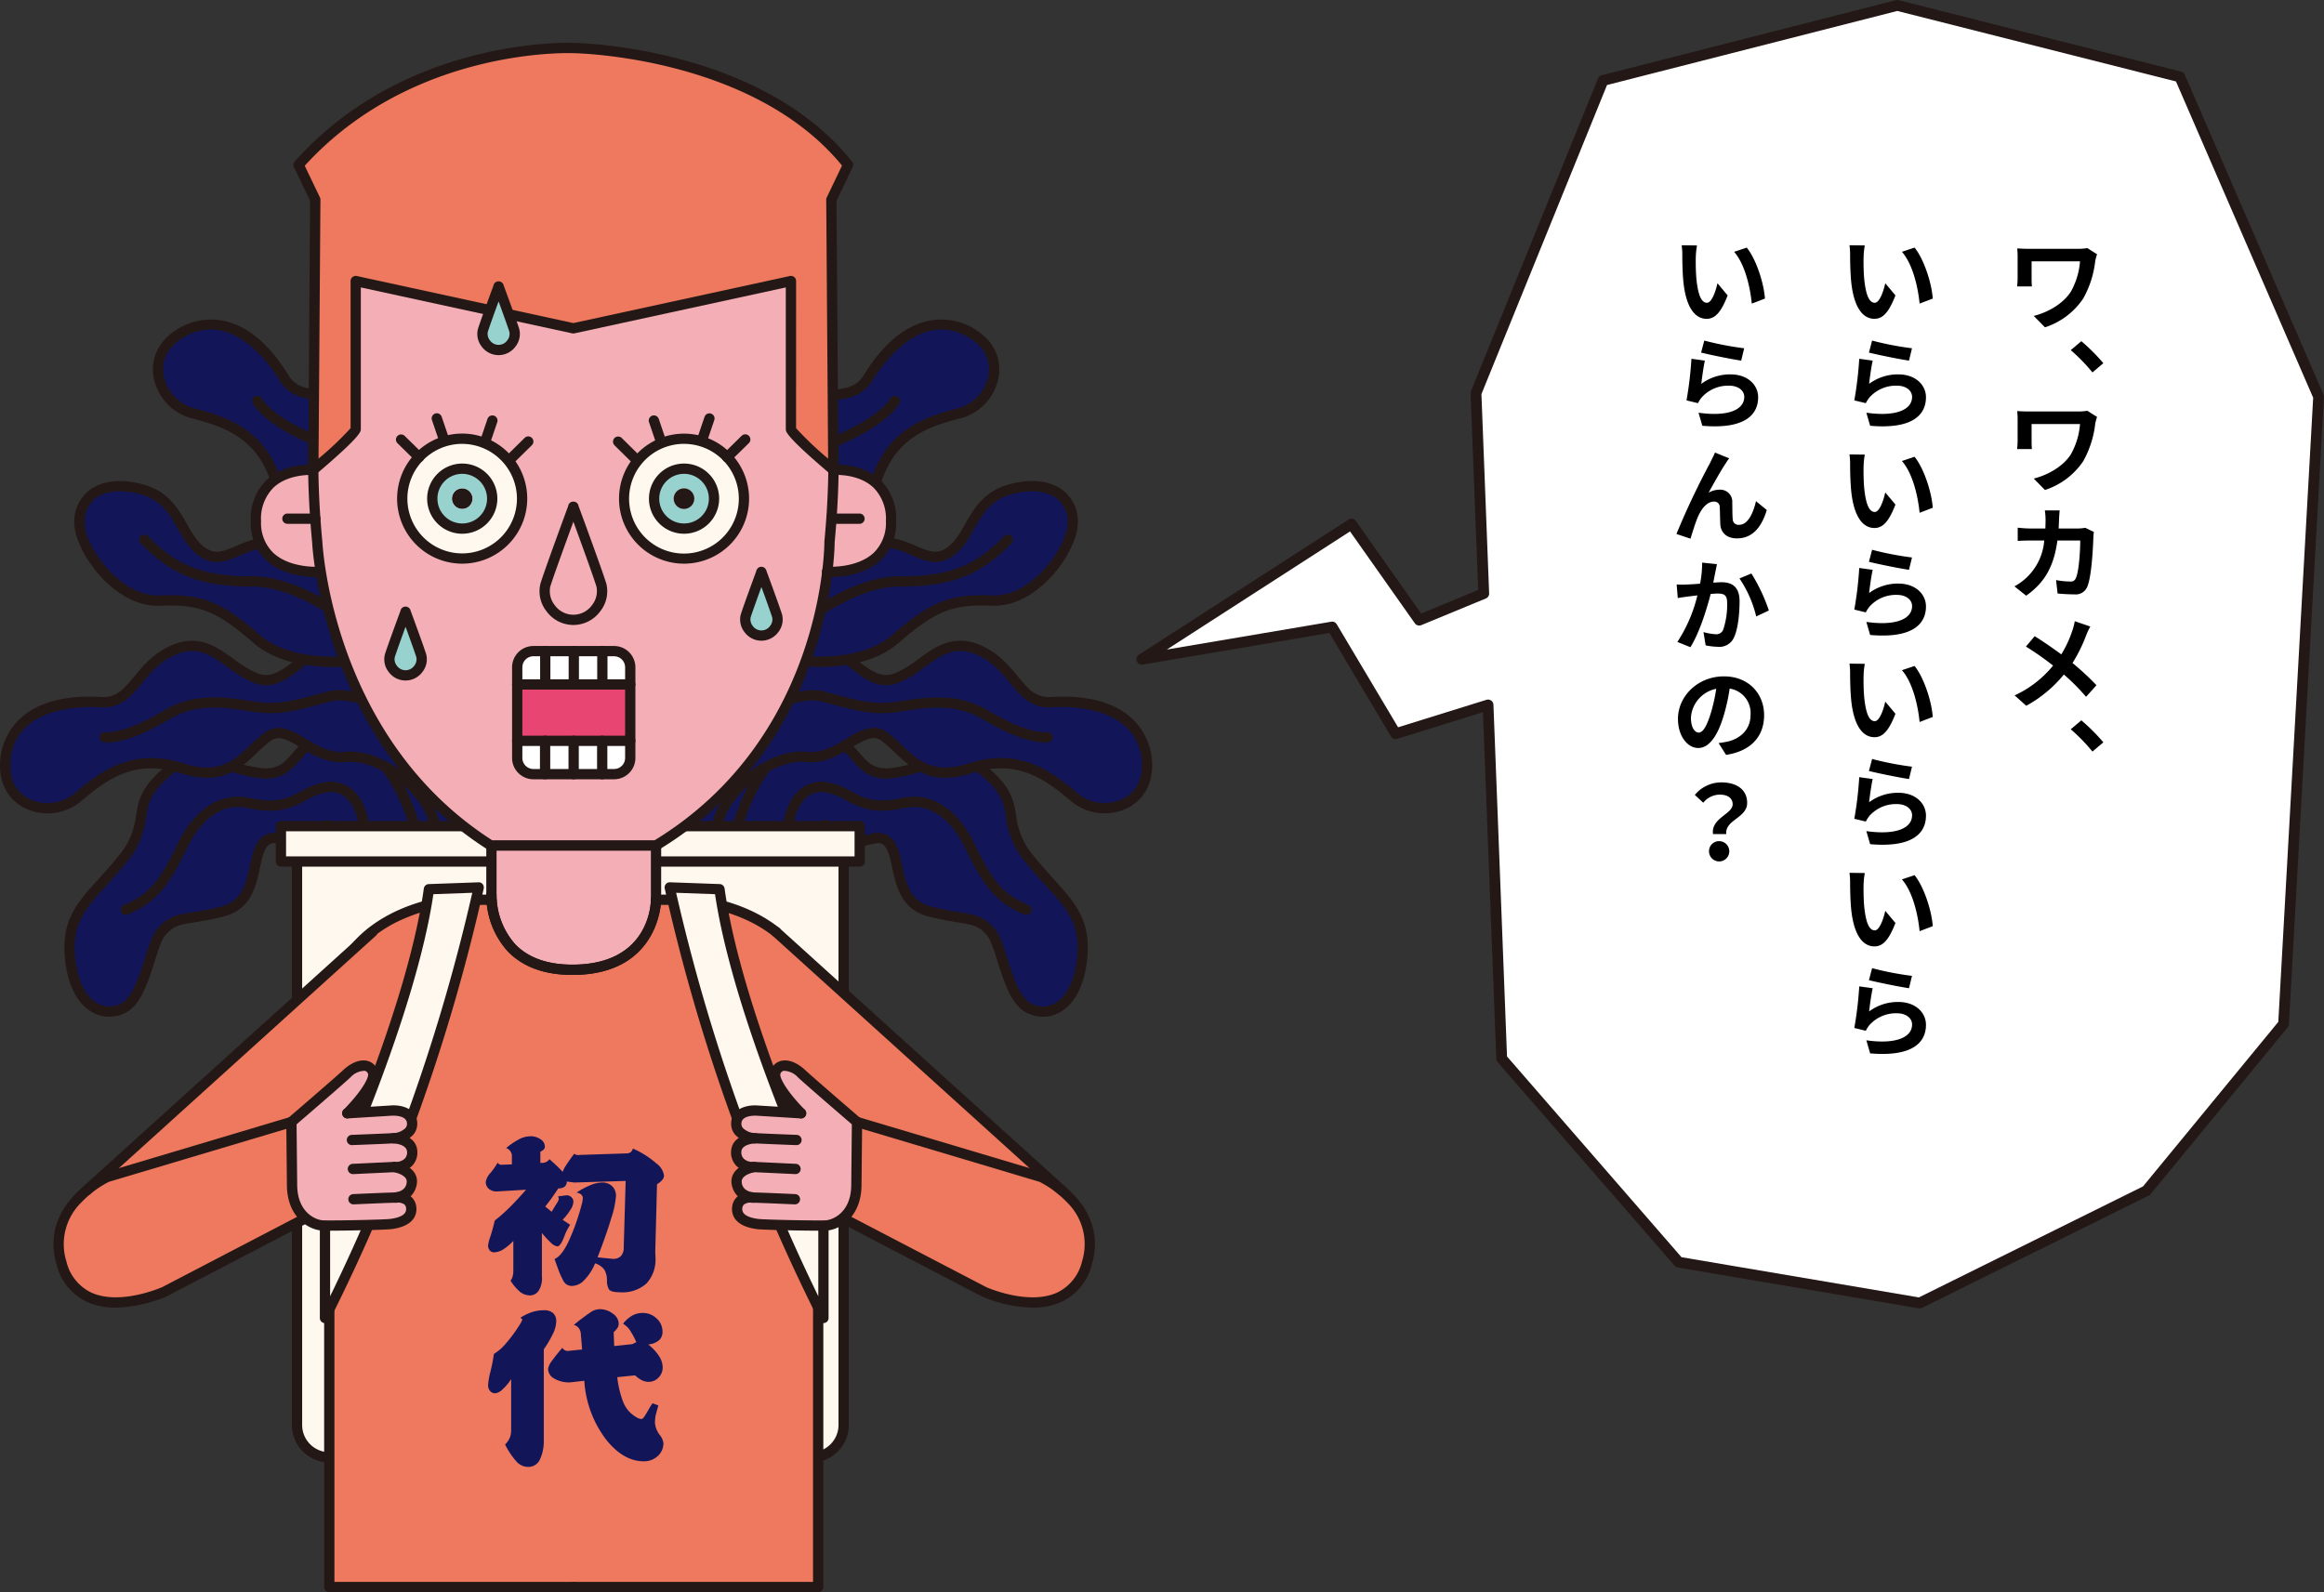<svg xmlns="http://www.w3.org/2000/svg" width="452.253" height="309.923" viewBox="0 0 452.253 309.923">
  <rect x="0" y="0" width="452.253" height="309.923" fill="#333333" stroke="none"/>
  <g id="レイヤー_2" data-name="レイヤー 2">
    <g id="レイヤー_1-2" data-name="レイヤー 1">
      <g>
        <g>
          <rect x="70.509" y="144.393" width="27.157" height="19.51" transform="translate(168.176 308.295) rotate(-180)" fill="#121659"/>
          <g>
            <g>
              <path d="M80.617,160.615S76.347,144.9,66.6,143.592s-7.872,7.67-15.729,6.922-11.785-6.173-18.894.187-2.057,8.979-8.231,16.649-11.036,10.1-10.1,19.267,6.36,11.785,10.476,9.54,5.113-12.346,7.3-14.778c2.849-3.175,4.3-2.057,11.785-3.928s5.425-10.822,8.231-13.548,5.555,3.072,12.289-3.288" fill="#121659"/>
              <path d="M21.251,197.912a6.651,6.651,0,0,1-3.114-.777c-3.012-1.587-4.961-5.286-5.484-10.416-.772-7.557,2.261-10.906,6.457-15.543,1.17-1.293,2.5-2.759,3.86-4.453a14.585,14.585,0,0,0,3.5-7.97c.434-2.681.844-5.216,4.848-8.8,5.281-4.723,9.2-3.4,13.343-1.994a27.016,27.016,0,0,0,6.312,1.558c3.176.295,4.416-1.14,5.989-2.963,1.908-2.213,4.073-4.721,9.779-3.955,10.284,1.382,14.664,17.085,14.846,17.753a1,1,0,0,1-1.93.524c-.041-.15-4.213-15.09-13.182-16.295-4.64-.625-6.193,1.185-8,3.279-1.636,1.9-3.51,4.054-7.692,3.647a29.034,29.034,0,0,1-6.765-1.653c-4.039-1.368-6.958-2.355-11.367,1.59-3.477,3.11-3.8,5.1-4.208,7.627a16.483,16.483,0,0,1-3.91,8.9c-1.4,1.739-2.748,3.228-3.937,4.541-4.134,4.569-6.631,7.326-5.949,14,.446,4.378,2.06,7.6,4.426,8.849a4.7,4.7,0,0,0,4.576-.085c2.149-1.173,3.476-5.372,4.542-8.745.8-2.527,1.488-4.711,2.488-5.824,2.14-2.385,3.739-2.64,6.642-3.106,1.427-.229,3.2-.514,5.644-1.123,4.191-1.048,4.953-4.613,5.688-8.059.444-2.081.864-4.047,2.089-5.237,1.5-1.458,3.076-1.093,4.47-.773,1.94.448,4.144.956,7.83-2.524a1,1,0,0,1,1.373,1.453c-4.462,4.214-7.462,3.523-9.653,3.021-1.355-.313-1.935-.415-2.626.256-.79.768-1.148,2.446-1.527,4.221-.783,3.667-1.758,8.231-7.159,9.581-2.525.632-4.348.924-5.813,1.158-2.844.456-3.8.611-5.469,2.468-.711.792-1.4,2.978-2.07,5.091-1.235,3.909-2.635,8.339-5.492,9.9A6.985,6.985,0,0,1,21.251,197.912Z" fill="#231815"/>
            </g>
            <path d="M24.475,178.077a1,1,0,0,1-.379-1.925c4.642-1.9,6.963-4.516,10.348-11.662,3.341-7.054,8.517-10.388,14.211-9.155,5.349,1.164,7.551-.026,9.879-1.283a14.281,14.281,0,0,1,4.311-1.715,6.588,6.588,0,0,1,5.362,1.074c3.061,2.277,3.577,6.905,3.6,7.1a1,1,0,0,1-1.988.209c0-.04-.452-3.964-2.808-5.709a4.586,4.586,0,0,0-3.787-.71,12.466,12.466,0,0,0-3.736,1.51c-2.428,1.312-5.177,2.8-11.255,1.478-4.774-1.046-9.026,1.824-11.978,8.055-3.6,7.6-6.261,10.556-11.4,12.658A.991.991,0,0,1,24.475,178.077Z" fill="#231815"/>
            <g>
              <path d="M78,134.426s-8.081-10.1-13.86-8.6-8.96,8.231-14.385,6.173-8.979-8.605-16.087-5.425-7.67,10.476-14.03,10.1-17.21.935-18.519,10.663,8.792,12.346,14.029,7.856,11.037-8.6,20.391-5.612S47.694,146.7,52,143.462s8.418,4.62,15.339,3.872,17.016,7.295,17.3,14.029" fill="#121659"/>
              <path d="M84.634,162.364a1,1,0,0,1-1-.958c-.113-2.677-2.073-5.9-5.244-8.63-3.533-3.039-7.829-4.782-10.949-4.449-3.644.4-6.6-1.386-8.969-2.821-2.668-1.613-4.256-2.467-5.876-1.246a28.949,28.949,0,0,0-2.522,2.23c-3.24,3.083-6.912,6.582-14.846,4.041-8.814-2.82-14.225.953-19.436,5.418a10.149,10.149,0,0,1-11.245,1.207C1.135,155.3-.478,151.671.124,147.2c.4-2.95,2.968-12.507,19.569-11.526,2.973.178,4.441-1.581,6.451-4.015,1.733-2.1,3.7-4.473,7.111-6,5.346-2.393,9.01.271,12.244,2.619a20.54,20.54,0,0,0,4.607,2.785c2.561.971,4.449-.332,7.32-2.54a18.428,18.428,0,0,1,6.459-3.666c6.339-1.644,14.545,8.514,14.892,8.947a1,1,0,0,1-1.562,1.25c-2.137-2.668-8.605-9.343-12.828-8.262a16.657,16.657,0,0,0-5.742,3.316c-2.71,2.085-5.513,4.243-9.248,2.824a22.315,22.315,0,0,1-5.074-3.036c-3.2-2.322-5.956-4.332-10.251-2.41-2.988,1.337-4.716,3.427-6.386,5.449-2.114,2.558-4.119,4.974-8.11,4.737-3.76-.213-16.128-.168-17.47,9.8-.664,4.933,1.845,7.087,3.4,7.933a8.223,8.223,0,0,0,8.989-.968c5.43-4.656,11.554-8.94,21.345-5.806,6.807,2.176,9.746-.622,12.858-3.585a31.138,31.138,0,0,1,2.7-2.379c2.783-2.093,5.493-.453,8.114,1.133,2.33,1.408,4.738,2.857,7.719,2.544,3.7-.4,8.476,1.485,12.469,4.921,3.635,3.127,5.8,6.794,5.937,10.062a1,1,0,0,1-.957,1.041Z" fill="#231815"/>
            </g>
            <path d="M20.76,144.526c-.143,0-.284,0-.424-.01a1,1,0,0,1-.953-1.045.99.99,0,0,1,1.045-.953c2.7.122,6.617-1.314,11.6-4.275,5.848-3.474,11.883-2.544,16.73-1.8l1.137.172c4.111.613,7.253-.232,11.606-1.4.77-.206,1.577-.422,2.432-.642,6.168-1.587,17.3,5.252,17.77,5.545a1,1,0,0,1-1.054,1.7c-3.007-1.861-11.788-6.441-16.218-5.306-.849.218-1.649.431-2.413.636-4.586,1.226-7.9,2.112-12.416,1.443l-1.148-.175c-4.769-.734-10.171-1.566-15.4,1.541C27.888,143.029,23.86,144.526,20.76,144.526Z" fill="#231815"/>
            <g>
              <path d="M90.561,120.019s3.64-12.413-.9-16.289-11.882-2.619-13.308-8.243S78.252,83.2,71.57,79.2s-12.98-.275-16.321-5.7S44.612,59.937,35.892,64.444s-5.071,14.283,1.611,16S50.882,84.548,53.8,93.927s9.333,8.308,14.452,9.976,1.044,9.546,5.626,14.787,14.5,15.65,9.146,19.746" fill="#121659"/>
              <path d="M83.019,139.436a1,1,0,0,1-.608-1.794,2.766,2.766,0,0,0,1.134-2.019c.393-4.049-5.7-10.937-9.347-15.054l-1.077-1.221c-2.418-2.765-2.648-6.2-2.833-8.965-.208-3.109-.42-4.9-2.35-5.528a29.075,29.075,0,0,0-3.272-.788c-4.385-.884-9.355-1.886-11.826-9.843C50.094,85.382,43.9,83.118,37.254,81.411a10.154,10.154,0,0,1-7.439-8.52c-.437-3.861,1.61-7.265,5.618-9.336,2.643-1.365,11.951-4.73,20.667,9.419,1.57,2.549,3.843,2.73,6.989,2.982,2.711.216,5.784.462,9,2.383,5.026,3.009,4.947,7.536,4.877,11.531a20.431,20.431,0,0,0,.362,5.371C78,97.9,80.147,98.7,83.6,99.781a18.449,18.449,0,0,1,6.708,3.188c4.977,4.248,1.366,16.8,1.211,17.331a1,1,0,0,1-1.92-.562c.961-3.282,2.727-12.417-.59-15.248A16.644,16.644,0,0,0,83,101.69c-3.263-1.025-6.637-2.084-7.62-5.956a22.35,22.35,0,0,1-.422-5.9c.069-3.952.129-7.366-3.905-9.779-2.808-1.682-5.512-1.9-8.126-2.107-3.307-.263-6.43-.513-8.533-3.926-1.975-3.206-9.113-13.314-18.046-8.691-4.422,2.285-4.748,5.576-4.549,7.334a8.226,8.226,0,0,0,5.951,6.808c6.928,1.779,13.948,4.338,17,14.156,2.119,6.824,6.1,7.627,10.31,8.476a31.361,31.361,0,0,1,3.5.846c3.31,1.079,3.522,4.241,3.727,7.3.181,2.717.37,5.527,2.343,7.782l1.068,1.212c4.109,4.643,10.318,11.659,9.842,16.574a4.729,4.729,0,0,1-1.911,3.413A1,1,0,0,1,83.019,139.436Z" fill="#231815"/>
            </g>
            <path d="M87.022,127.381a1,1,0,0,1-1-.944c-.2-3.531-1.477-13.346-4.955-16.328-.667-.572-1.3-1.106-1.909-1.616-3.632-3.051-6.257-5.257-8.3-9.339l-.518-1.045c-2.133-4.326-4.55-9.227-10.095-11.731-5.728-2.586-9.333-5.139-11.024-7.805a1,1,0,0,1,1.69-1.071c1.454,2.293,4.871,4.666,10.156,7.054,6.2,2.8,8.9,8.27,11.067,12.668l.513,1.035c1.856,3.712,4.349,5.806,7.8,8.7.61.514,1.251,1.053,1.924,1.629,4.837,4.147,5.619,17.182,5.649,17.734a1,1,0,0,1-.942,1.054Z" fill="#231815"/>
            <g>
              <path d="M71.673,116.471s-5.1-10.926-16.9-11.19c-7.337-.164-10.671,4.531-14.482,2.679-5.371-2.609-4.755-10.6-12.822-12.744s-12.277,1.844-12,6.886,7.429,15.169,15.653,14.8,11.636,1.267,18.908,7.524,20.28,3.983,20.28,3.983" fill="#121659"/>
              <path d="M64.766,129.826c-4.575,0-10.931-.808-15.385-4.639-6.928-5.961-10.166-7.643-18.21-7.282-5.365.233-9.55-3.468-11.589-5.7-2.9-3.169-4.952-7.207-5.107-10.05a7.709,7.709,0,0,1,2.748-6.6c2.445-1.989,6.176-2.449,10.506-1.3,5.006,1.329,6.949,4.747,8.663,7.763,1.24,2.181,2.311,4.063,4.339,5.049,1.462.709,2.864.194,5.214-.78a20.51,20.51,0,0,1,8.853-2c12.276.274,17.563,11.3,17.782,11.767a1,1,0,0,1-1.812.847c-.049-.1-5-10.368-16.015-10.614a18.777,18.777,0,0,0-8.042,1.848c-2.422,1-4.513,1.868-6.854.731-2.587-1.257-3.917-3.6-5.2-5.86-1.668-2.933-3.243-5.7-7.439-6.817-3.695-.981-6.8-.653-8.729.921a5.763,5.763,0,0,0-2.015,4.944c.257,4.684,6.954,13.867,14.23,13.867q.191,0,.381-.009c8.677-.381,12.326,1.5,19.6,7.765,6.82,5.867,19.329,3.778,19.456,3.756a1,1,0,0,1,.344,1.971A36.141,36.141,0,0,1,64.766,129.826Z" fill="#231815"/>
            </g>
            <path d="M69.584,123.382a1,1,0,0,1-.653-.243c-.1-.09-10.508-8.965-19.776-8.965-.12,0-.237,0-.356,0-9.73,0-15.556-2.3-21.421-8.43a1,1,0,0,1,1.446-1.382c5.5,5.751,10.75,7.812,19.966,7.812h.366c10.016,0,20.634,9.065,21.082,9.451a1,1,0,0,1-.654,1.757Z" fill="#231815"/>
          </g>
        </g>
        <g>
          <rect x="126.545" y="144.393" width="27.157" height="19.51" fill="#121659"/>
          <g>
            <g>
              <path d="M143.594,160.615s4.27-15.713,14.013-17.023,7.873,7.67,15.73,6.922,11.785-6.173,18.894.187,2.057,8.979,8.23,16.649,11.037,10.1,10.1,19.267-6.36,11.785-10.476,9.54-5.113-12.346-7.295-14.778c-2.849-3.175-4.3-2.057-11.785-3.928s-5.425-10.822-8.231-13.548-5.555,3.072-12.289-3.288" fill="#121659"/>
              <path d="M202.961,197.912a6.983,6.983,0,0,1-3.352-.877c-2.856-1.558-4.257-5.988-5.492-9.9-.668-2.113-1.359-4.3-2.07-5.091-1.667-1.857-2.625-2.012-5.469-2.468-1.465-.234-3.288-.526-5.814-1.158-5.4-1.35-6.375-5.914-7.158-9.58-.379-1.776-.737-3.454-1.527-4.222-.691-.671-1.27-.568-2.626-.256-2.19.5-5.191,1.193-9.653-3.021a1,1,0,1,1,1.373-1.453c3.685,3.479,5.887,2.971,7.83,2.524,1.4-.321,2.971-.684,4.47.773,1.225,1.19,1.645,3.156,2.089,5.237.735,3.446,1.5,7.011,5.687,8.059,2.442.609,4.217.894,5.645,1.123,2.9.466,4.5.721,6.642,3.106,1,1.113,1.689,3.3,2.488,5.824,1.066,3.373,2.394,7.572,4.542,8.745a4.708,4.708,0,0,0,4.576.085c2.366-1.246,3.98-4.471,4.426-8.849.682-6.672-1.815-9.429-5.949-14-1.189-1.313-2.536-2.8-3.937-4.541a16.483,16.483,0,0,1-3.91-8.9c-.409-2.524-.731-4.517-4.208-7.627-4.41-3.945-7.328-2.958-11.367-1.59a29.021,29.021,0,0,1-6.765,1.653c-4.2.41-6.056-1.749-7.692-3.647-1.806-2.094-3.363-3.9-8-3.279-8.968,1.205-13.14,16.145-13.181,16.295a1,1,0,0,1-1.93-.524c.182-.668,4.562-16.371,14.845-17.753,5.7-.772,7.871,1.741,9.78,3.955,1.574,1.823,2.807,3.256,5.989,2.963a27.016,27.016,0,0,0,6.312-1.558c4.147-1.4,8.064-2.728,13.343,1.994,4,3.582,4.414,6.117,4.848,8.8a14.585,14.585,0,0,0,3.5,7.97c1.363,1.694,2.69,3.16,3.86,4.453,4.2,4.637,7.229,7.986,6.457,15.543-.523,5.13-2.472,8.829-5.484,10.416A6.65,6.65,0,0,1,202.961,197.912Z" fill="#231815"/>
            </g>
            <path d="M199.736,178.077a.991.991,0,0,1-.379-.074c-5.136-2.1-7.8-5.059-11.4-12.658-2.954-6.233-7.214-9.1-11.979-8.055-6.073,1.318-8.827-.167-11.255-1.478a12.466,12.466,0,0,0-3.736-1.51,4.591,4.591,0,0,0-3.787.71c-2.356,1.745-2.8,5.669-2.808,5.709a1,1,0,0,1-1.988-.209c.019-.2.535-4.824,3.6-7.1a6.581,6.581,0,0,1,5.362-1.074,14.281,14.281,0,0,1,4.311,1.715c2.328,1.258,4.528,2.449,9.879,1.283,5.692-1.231,10.869,2.1,14.211,9.155,3.386,7.146,5.706,9.762,10.348,11.662a1,1,0,0,1-.379,1.925Z" fill="#231815"/>
            <g>
              <path d="M146.215,134.426s8.081-10.1,13.86-8.6,8.96,8.231,14.384,6.173,8.98-8.605,16.088-5.425,7.67,10.476,14.03,10.1,17.21.935,18.519,10.663-8.792,12.346-14.03,7.856-11.036-8.6-20.39-5.612-12.159-2.88-16.461-6.116-8.418,4.62-15.34,3.872-17.015,7.295-17.3,14.029" fill="#121659"/>
              <path d="M139.577,162.364h-.043a1,1,0,0,1-.957-1.041c.137-3.267,2.3-6.934,5.935-10.061,3.992-3.436,8.771-5.315,12.471-4.922,2.985.315,5.389-1.136,7.719-2.544,2.622-1.586,5.334-3.223,8.114-1.133a31.138,31.138,0,0,1,2.7,2.379c3.113,2.964,6.051,5.761,12.858,3.585,9.792-3.138,15.914,1.149,21.345,5.806a8.227,8.227,0,0,0,8.99.968c1.553-.846,4.062-3,3.4-7.933-1.341-9.966-13.714-10.018-17.47-9.8-3.992.239-6-2.179-8.11-4.737-1.67-2.022-3.4-4.112-6.386-5.449-4.3-1.923-7.053.086-10.251,2.41a22.315,22.315,0,0,1-5.074,3.036c-3.735,1.42-6.538-.739-9.249-2.824a16.662,16.662,0,0,0-5.741-3.316c-4.214-1.091-10.691,5.593-12.828,8.262a1,1,0,0,1-1.562-1.25c.348-.433,8.559-10.591,14.892-8.947a18.444,18.444,0,0,1,6.459,3.665c2.869,2.209,4.759,3.512,7.32,2.541a20.54,20.54,0,0,0,4.607-2.785c3.233-2.348,6.894-5.011,12.244-2.619,3.416,1.529,5.379,3.905,7.111,6,2.01,2.433,3.443,4.193,6.451,4.015,16.608-.978,19.173,8.576,19.569,11.526.6,4.471-1.011,8.1-4.425,9.957a10.151,10.151,0,0,1-11.246-1.206c-5.209-4.466-10.616-8.239-19.435-5.419-7.939,2.54-11.606-.958-14.846-4.041a28.949,28.949,0,0,0-2.522-2.23c-1.623-1.221-3.21-.367-5.876,1.246-2.369,1.434-5.325,3.22-8.969,2.821-3.121-.334-7.417,1.41-10.951,4.45-3.17,2.727-5.129,5.953-5.242,8.629A1,1,0,0,1,139.577,162.364Z" fill="#231815"/>
            </g>
            <path d="M203.451,144.526c-3.1,0-7.127-1.5-12.292-4.564-5.236-3.106-10.638-2.274-15.4-1.541l-1.148.175c-4.514.667-7.832-.218-12.418-1.443-.764-.2-1.563-.418-2.412-.636-4.437-1.132-13.21,3.444-16.217,5.306a1,1,0,0,1-1.054-1.7c.47-.293,11.6-7.131,17.769-5.545.854.22,1.661.436,2.431.642,4.353,1.163,7.5,2,11.608,1.4l1.137-.172c4.848-.747,10.881-1.676,16.73,1.8,4.987,2.961,8.9,4.4,11.6,4.275a1,1,0,1,1,.092,2C203.735,144.522,203.594,144.526,203.451,144.526Z" fill="#231815"/>
            <g>
              <path d="M133.65,120.019s-3.64-12.413.9-16.289,11.882-2.619,13.307-8.243-1.9-12.29,4.784-16.289,12.98-.275,16.321-5.7,10.637-13.561,19.357-9.054,5.071,14.283-1.611,16-13.379,4.105-16.292,13.484-9.334,8.308-14.452,9.976-1.044,9.546-5.626,14.787-14.5,15.65-9.146,19.746" fill="#121659"/>
              <path d="M141.191,139.436a1,1,0,0,1-.606-.206,4.726,4.726,0,0,1-1.911-3.413c-.476-4.915,5.733-11.931,9.842-16.574l1.069-1.212c1.972-2.255,2.161-5.065,2.342-7.782.205-3.056.416-6.218,3.727-7.3a31.415,31.415,0,0,1,3.5-.846c4.213-.849,8.191-1.652,10.311-8.476,3.049-9.818,10.069-12.377,17-14.156a8.227,8.227,0,0,0,5.949-6.808c.2-1.759-.127-5.049-4.548-7.334-8.936-4.622-16.071,5.485-18.046,8.691-2.1,3.413-5.227,3.663-8.533,3.926-2.614.209-5.318.425-8.127,2.107-4.033,2.413-3.974,5.827-3.9,9.779a22.393,22.393,0,0,1-.423,5.9c-.983,3.872-4.357,4.931-7.619,5.956a16.644,16.644,0,0,0-6.008,2.8c-3.317,2.831-1.551,11.966-.59,15.248a1,1,0,1,1-1.92.562c-.155-.532-3.766-13.083,1.211-17.331a18.449,18.449,0,0,1,6.708-3.188c3.454-1.084,5.6-1.883,6.278-4.54a20.472,20.472,0,0,0,.363-5.371c-.07-4-.149-8.522,4.877-11.531,3.21-1.921,6.284-2.167,9-2.383,3.146-.252,5.419-.433,6.989-2.982,8.713-14.149,18.021-10.784,20.667-9.419,4.008,2.071,6.055,5.475,5.617,9.336a10.153,10.153,0,0,1-7.438,8.52c-6.647,1.707-12.84,3.971-15.586,12.813-2.471,7.957-7.441,8.959-11.826,9.843a29.075,29.075,0,0,0-3.272.788c-1.93.629-2.142,2.419-2.35,5.528-.185,2.763-.416,6.2-2.833,8.965l-1.077,1.222c-3.642,4.116-9.74,11-9.348,15.054a2.766,2.766,0,0,0,1.134,2.018,1,1,0,0,1-.608,1.794Z" fill="#231815"/>
            </g>
            <path d="M137.189,127.381l-.057,0a1,1,0,0,1-.942-1.054c.03-.552.813-13.587,5.648-17.734.672-.576,1.313-1.114,1.923-1.627,3.45-2.9,5.942-4.992,7.8-8.7l.513-1.035c2.169-4.4,4.868-9.87,11.067-12.668,5.285-2.388,8.7-4.761,10.156-7.054a1,1,0,0,1,1.69,1.071c-1.691,2.666-5.3,5.219-11.024,7.805-5.544,2.5-7.962,7.405-10.095,11.731l-.518,1.045c-2.043,4.083-4.668,6.289-8.3,9.341-.606.509-1.241,1.043-1.908,1.614-3.477,2.982-4.755,12.8-4.954,16.328A1,1,0,0,1,137.189,127.381Z" fill="#231815"/>
            <g>
              <path d="M152.537,116.471s5.1-10.926,16.9-11.19c7.338-.164,10.672,4.531,14.483,2.679,5.371-2.609,4.755-10.6,12.821-12.744s12.277,1.844,12,6.886-7.429,15.169-15.653,14.8-11.637,1.267-18.908,7.524-20.28,3.983-20.28,3.983" fill="#121659"/>
              <path d="M159.445,129.826a35.989,35.989,0,0,1-5.72-.428,1,1,0,0,1,.344-1.971c.126.023,12.635,2.113,19.455-3.756,7.279-6.262,10.939-8.141,19.6-7.765,7.429.363,14.349-9.092,14.611-13.858a5.763,5.763,0,0,0-2.015-4.944c-1.933-1.575-5.034-1.9-8.729-.921-4.2,1.113-5.772,3.884-7.439,6.817-1.286,2.263-2.616,4.6-5.2,5.86-2.34,1.137-4.433.272-6.854-.731a18.306,18.306,0,0,0-8.044-1.848c-11.012.246-15.965,10.51-16.014,10.614a1,1,0,0,1-1.812-.847c.219-.47,5.506-11.493,17.781-11.767a20.732,20.732,0,0,1,8.854,2c2.35.974,3.75,1.489,5.215.78,2.027-.986,3.1-2.868,4.337-5.049,1.715-3.016,3.657-6.434,8.664-7.763,4.329-1.149,8.062-.687,10.506,1.3a7.709,7.709,0,0,1,2.748,6.6c-.156,2.843-2.208,6.881-5.108,10.05-2.039,2.231-6.259,5.928-11.588,5.7-8.032-.359-11.282,1.319-18.211,7.282C170.377,129.018,164.02,129.826,159.445,129.826Z" fill="#231815"/>
            </g>
            <path d="M154.628,123.382a1,1,0,0,1-.655-1.757c.448-.386,11.067-9.451,21.082-9.451.123,0,.245,0,.367,0,9.216,0,14.463-2.061,19.964-7.812a1,1,0,1,1,1.446,1.382c-5.864,6.129-11.692,8.429-21.42,8.43-.118,0-.237,0-.356,0-9.269,0-19.672,8.875-19.776,8.965A1,1,0,0,1,154.628,123.382Z" fill="#231815"/>
          </g>
        </g>
        <g>
          <path d="M164.169,167.694V277.376a6.315,6.315,0,0,1-6.3,6.3H64.1a6.315,6.315,0,0,1-6.3-6.3V167.694" fill="#fff8ee"/>
          <path d="M157.873,284.672H64.1a7.305,7.305,0,0,1-7.3-7.3V167.694a1,1,0,0,1,2,0V277.375a5.3,5.3,0,0,0,5.3,5.3h93.774a5.3,5.3,0,0,0,5.3-5.3V167.694a1,1,0,0,1,2,0V277.375A7.3,7.3,0,0,1,157.873,284.672Z" fill="#231815"/>
        </g>
        <g>
          <rect x="54.668" y="160.811" width="112.635" height="6.883" fill="#fff8ee"/>
          <path d="M167.3,168.694H54.669a1,1,0,0,1-1-1v-6.883a1,1,0,0,1,1-1H167.3a1,1,0,0,1,1,1v6.883A1,1,0,0,1,167.3,168.694Zm-111.634-2H166.3v-4.883H55.669Z" fill="#231815"/>
        </g>
        <polyline points="153.528 183.671 208.896 233.941 199.294 242.493 140.019 208.951" fill="#ee795e"/>
        <path d="M127.664,175.14h6.165s25.391,1.016,25.391,24.364V308.923H64.077V199.5c0-23.348,25.391-24.364,25.391-24.364h38.2Z" fill="#ee795e"/>
        <g>
          <path d="M95.634,174.27s-.523,14.5,15.754,14.5,16.276-13.629,16.276-13.629" fill="#f4aeb6"/>
          <path d="M111.387,189.769c-5.406,0-9.633-1.54-12.562-4.577a16.246,16.246,0,0,1-4.19-10.957.981.981,0,0,1,1.034-.962,1,1,0,0,1,.964,1.032,14.459,14.459,0,0,0,3.646,9.514c2.538,2.621,6.275,3.95,11.108,3.95,15.1,0,15.278-12.113,15.278-12.629a1,1,0,1,1,2,0C128.665,175.286,128.467,189.769,111.387,189.769Z" fill="#231815"/>
        </g>
        <path d="M60.964,91.465S49.8,90.609,49.8,101.432s13.113,9.874,13.113,9.874" fill="#f4aeb6"/>
        <path d="M162.228,91.465s11.161-.856,11.161,9.967-13.112,9.874-13.112,9.874" fill="#f4aeb6"/>
        <g>
          <polyline points="95.633 175.14 95.633 164.562 127.664 164.562 127.664 175.14" fill="#f4aeb6"/>
          <path d="M127.665,176.14a1,1,0,0,1-1-1v-9.578H96.633v9.578a1,1,0,0,1-2,0V164.562a1,1,0,0,1,1-1h32.032a1,1,0,0,1,1,1V175.14A1,1,0,0,1,127.665,176.14Z" fill="#231815"/>
        </g>
        <g>
          <g>
            <path d="M111.582,25.431s57.939-4.919,49.842,80.094c0,0,.39,38.367-33.76,59.037H95.5c-32.218-20.439-33.76-59.037-33.76-59.037-8.1-85.013,49.842-80.094,49.842-80.094" fill="#f4aeb6"/>
            <path d="M127.665,165.562H95.5a1,1,0,0,1-.537-.156c-32.286-20.483-34.206-59.451-34.221-59.841C57.785,74.54,63.2,51.791,76.849,38a46.782,46.782,0,0,1,34.733-13.576A46.805,46.805,0,0,1,146.315,38c13.64,13.78,19.06,36.513,16.108,67.569-.007,1.726-.618,39.494-34.241,59.844A.994.994,0,0,1,127.665,165.562Zm-31.873-2h31.592c33.04-20.177,33.043-57.65,33.039-58.028a.916.916,0,0,1,0-.1c2.9-30.442-2.319-52.647-15.511-66-14.243-14.41-33.062-13.018-33.251-13.007a.786.786,0,0,1-.168,0c-.19-.015-19.009-1.4-33.25,13.007-13.193,13.348-18.412,35.553-15.512,66C62.755,105.865,64.644,143.61,95.792,163.562Z" fill="#231815"/>
          </g>
          <rect x="100.824" y="130.898" width="21.832" height="16.009" fill="#e84572"/>
          <path d="M103.357,126.743s-2.533.159-2.533,3.741.556,2.965,2.533,2.965h17.3s1.992.618,1.992-1.235.417-5.374-3.537-5.374S103.357,126.743,103.357,126.743Z" fill="#fff"/>
          <path d="M120.124,150.846s2.533-.158,2.533-3.74-.556-2.965-2.533-2.965h-17.3s-1.992-.618-1.992,1.235-.417,5.374,3.536,5.374S120.124,150.846,120.124,150.846Z" fill="#fff"/>
          <path d="M119.5,151.687H103.8a4.154,4.154,0,0,1-4.148-4.149V129.892a4.154,4.154,0,0,1,4.148-4.149h15.7a4.154,4.154,0,0,1,4.148,4.149v17.646A4.154,4.154,0,0,1,119.5,151.687Zm-15.7-23.944a2.151,2.151,0,0,0-2.148,2.149v17.646a2.151,2.151,0,0,0,2.148,2.149h15.7a2.151,2.151,0,0,0,2.148-2.149V129.892a2.151,2.151,0,0,0-2.148-2.149Z" fill="#231815"/>
          <path d="M127.27,97.069a5.841,5.841,0,1,0,5.835-5.836A5.826,5.826,0,0,0,127.27,97.069Zm5.835,11.649a11.653,11.653,0,1,1,11.672-11.649A11.65,11.65,0,0,1,133.1,108.718Z" fill="#fff8ee"/>
          <path d="M127.27,97.069a5.841,5.841,0,1,1,5.835,5.824A5.829,5.829,0,0,1,127.27,97.069Zm7.84,0a2,2,0,1,0-2.005,1.993A2,2,0,0,0,135.11,97.069Z" fill="#97d2ce"/>
          <path d="M133.1,95.064a2,2,0,1,1-1.993,2.005A2,2,0,0,1,133.1,95.064Z" fill="#231815"/>
          <path d="M87.954,97.069a2,2,0,1,1,1.994,1.993A1.995,1.995,0,0,1,87.954,97.069Z" fill="#231815"/>
          <path d="M89.948,102.893A5.83,5.83,0,1,0,84.1,97.069,5.819,5.819,0,0,0,89.948,102.893Zm0,5.825A11.661,11.661,0,1,1,101.6,97.069,11.659,11.659,0,0,1,89.948,108.718Z" fill="#fff8ee"/>
          <path d="M84.1,97.069a5.841,5.841,0,1,1,5.847,5.824A5.839,5.839,0,0,1,84.1,97.069Zm7.851,0a2,2,0,1,0-2,1.993A2,2,0,0,0,91.952,97.069Z" fill="#97d2ce"/>
          <path d="M89.948,109.718A12.661,12.661,0,1,1,102.6,97.069,12.669,12.669,0,0,1,89.948,109.718Zm0-23.321A10.661,10.661,0,1,0,100.6,97.069,10.7,10.7,0,0,0,89.948,86.4Z" fill="#231815"/>
          <path d="M89.948,103.893a6.83,6.83,0,1,1,6.836-6.824A6.843,6.843,0,0,1,89.948,103.893Zm0-11.66a4.83,4.83,0,1,0,4.836,4.836A4.846,4.846,0,0,0,89.948,92.233Z" fill="#231815"/>
          <path d="M86.437,86.652a1,1,0,0,1-.946-.678l-1.44-4.23a1,1,0,0,1,1.893-.644l1.439,4.229a1,1,0,0,1-.624,1.269A.976.976,0,0,1,86.437,86.652Z" fill="#231815"/>
          <path d="M81.542,90a.982.982,0,0,1-.772-.371l-3.427-3.361a1,1,0,0,1,1.4-1.428l3.5,3.433a1,1,0,0,1,.186.251A1,1,0,0,1,81.542,90Z" fill="#231815"/>
          <path d="M94.378,87.1a1,1,0,0,1-.948-1.321l1.44-4.242a1,1,0,1,1,1.894.643l-1.439,4.241A1,1,0,0,1,94.378,87.1Z" fill="#231815"/>
          <path d="M99.25,90.439a1,1,0,0,1-.7-1.713l3.522-3.466a1,1,0,1,1,1.4,1.426l-3.521,3.466A1,1,0,0,1,99.25,90.439Z" fill="#231815"/>
          <path d="M133.1,109.718a12.654,12.654,0,1,1,12.672-12.649A12.663,12.663,0,0,1,133.1,109.718Zm0-23.321a10.678,10.678,0,1,0,7.7,3.281A10.672,10.672,0,0,0,133.1,86.4Z" fill="#231815"/>
          <path d="M133.1,103.893a6.83,6.83,0,1,1,6.848-6.824A6.838,6.838,0,0,1,133.1,103.893Zm0-11.66a4.83,4.83,0,1,0,4.848,4.836A4.841,4.841,0,0,0,133.1,92.233Z" fill="#231815"/>
          <path d="M136.627,86.652a.986.986,0,0,1-.323-.054,1,1,0,0,1-.624-1.269l1.44-4.229a1,1,0,0,1,1.892.644l-1.439,4.23A1,1,0,0,1,136.627,86.652Z" fill="#231815"/>
          <path d="M141.5,89.99a.994.994,0,0,1-.727-1.674l.021-.023,3.522-3.455a1,1,0,1,1,1.4,1.428l-3.5,3.432A1.02,1.02,0,0,1,141.5,89.99Z" fill="#231815"/>
          <path d="M128.687,87.1a1,1,0,0,1-.947-.679l-1.44-4.241a1,1,0,0,1,1.895-.643l1.439,4.242a1,1,0,0,1-.947,1.321Z" fill="#231815"/>
          <path d="M123.8,90.439a1,1,0,0,1-.7-.288l-3.511-3.466A1,1,0,0,1,121,85.261l3.51,3.466a1,1,0,0,1-.7,1.712Z" fill="#231815"/>
        </g>
        <path d="M111.582,121.652a6.494,6.494,0,0,1-5.244-2.684,6.259,6.259,0,0,1-1.164-5.371c.745-2.456,4.752-13.347,5.4-15.109a.991.991,0,0,1,.172-.451,1.054,1.054,0,0,1,1.655,0,1.091,1.091,0,0,1,.174.417c.608,1.652,4.663,12.67,5.413,15.143a6.26,6.26,0,0,1-1.164,5.371A6.494,6.494,0,0,1,111.582,121.652Zm0-20.1c-1.409,3.844-3.938,10.8-4.5,12.629a4.365,4.365,0,0,0,.857,3.6,4.465,4.465,0,0,0,7.274,0,4.365,4.365,0,0,0,.857-3.6C115.519,112.343,112.99,105.392,111.583,101.548Z" fill="#231815"/>
        <g>
          <path d="M78.923,131.462a3.181,3.181,0,0,0,3.063-3.8c-.447-1.472-3.071-8.585-3.071-8.585h.016s-2.625,7.113-3.071,8.585A3.181,3.181,0,0,0,78.923,131.462Z" fill="#97d2ce"/>
          <path d="M78.922,132.462a4.082,4.082,0,0,1-3.3-1.685,3.963,3.963,0,0,1-.721-3.408c.416-1.371,2.615-7.351,3.027-8.469a1,1,0,0,1,.164-.4,1.009,1.009,0,0,1,1.811.366c.382,1.036,2.618,7.116,3.038,8.5a3.961,3.961,0,0,1-.723,3.408A4.082,4.082,0,0,1,78.922,132.462Zm0-10.459c-.8,2.182-1.845,5.086-2.106,5.947a2.026,2.026,0,0,0,.414,1.635,2.07,2.07,0,0,0,3.383,0,2.029,2.029,0,0,0,.415-1.636C80.768,127.089,79.719,124.185,78.923,122Z" fill="#231815"/>
        </g>
        <g>
          <path d="M148.173,123.713a3.181,3.181,0,0,0,3.063-3.8c-.446-1.471-3.071-8.584-3.071-8.584h.016s-2.624,7.113-3.071,8.584A3.181,3.181,0,0,0,148.173,123.713Z" fill="#97d2ce"/>
          <path d="M148.173,124.713a4.081,4.081,0,0,1-3.3-1.684,3.961,3.961,0,0,1-.723-3.408c.417-1.372,2.615-7.352,3.027-8.47a1.011,1.011,0,0,1,.164-.4,1.009,1.009,0,0,1,1.811.366c.382,1.036,2.618,7.116,3.038,8.5a3.962,3.962,0,0,1-.721,3.407A4.083,4.083,0,0,1,148.173,124.713Zm0-10.459c-.8,2.183-1.844,5.087-2.106,5.948a2.028,2.028,0,0,0,.415,1.635,2.07,2.07,0,0,0,3.383,0,2.025,2.025,0,0,0,.414-1.634C150.018,119.34,148.969,116.437,148.173,114.254Z" fill="#231815"/>
        </g>
        <path d="M111.649,309.923H64.078a1,1,0,0,1-1-1V199.5c0-24.03,26.087-25.352,26.35-25.363h6.2a1,1,0,0,1,0,2H89.468a34.175,34.175,0,0,0-12.3,3.35c-8.021,4.03-12.087,10.764-12.087,20.014V307.923h46.571a1,1,0,0,1,0,2Z" fill="#231815"/>
        <path d="M159.22,309.923H111.649a1,1,0,0,1,0-2H158.22V212.152a1,1,0,0,1,2,0v96.771A1,1,0,0,1,159.22,309.923Z" fill="#231815"/>
        <path d="M151.02,182.4a1,1,0,0,1-.619-.216c-7.065-5.592-16.519-6.044-16.613-6.048h-6.123a1,1,0,0,1,0-2h6.164c.452.017,10.224.474,17.812,6.478a1,1,0,0,1-.621,1.785Z" fill="#231815"/>
        <path d="M111.387,189.769c-5.406,0-9.633-1.54-12.562-4.577a16.246,16.246,0,0,1-4.19-10.957.981.981,0,0,1,1.034-.962,1,1,0,0,1,.964,1.032,14.459,14.459,0,0,0,3.646,9.514c2.538,2.621,6.275,3.95,11.108,3.95,15.1,0,15.278-12.113,15.278-12.629a1,1,0,1,1,2,0C128.665,175.286,128.467,189.769,111.387,189.769Z" fill="#231815"/>
        <path d="M61.5,112.328c-1.9,0-6.512-.322-9.646-3.227a9.988,9.988,0,0,1-3.046-7.669,10.441,10.441,0,0,1,3.1-8.027c3.586-3.322,8.91-2.952,9.134-2.937a1,1,0,0,1-.152,1.994c-.041-.006-4.7-.311-7.632,2.418a8.54,8.54,0,0,0-2.454,6.552,8.072,8.072,0,0,0,2.4,6.2c3.3,3.062,8.936,2.685,9,2.681a1,1,0,0,1,.15,1.994C62.294,112.307,61.985,112.328,61.5,112.328Z" fill="#231815"/>
        <path d="M61.363,101.963H55.934a1,1,0,0,1,0-2h5.429a1,1,0,0,1,0,2Z" fill="#231815"/>
        <path d="M161.7,112.328c-.49,0-.8-.021-.854-.025a1,1,0,0,1,.151-1.994c.057,0,5.7.381,9-2.681a8.071,8.071,0,0,0,2.4-6.2,8.539,8.539,0,0,0-2.463-6.561c-2.951-2.732-7.573-2.416-7.622-2.409a1,1,0,1,1-.152-1.994c.224-.017,5.549-.384,9.134,2.937a10.444,10.444,0,0,1,3.1,8.027,9.984,9.984,0,0,1-3.046,7.669C168.21,112.005,163.6,112.328,161.7,112.328Z" fill="#231815"/>
        <path d="M167.258,101.963h-5.427a1,1,0,0,1,0-2h5.427a1,1,0,0,1,0,2Z" fill="#231815"/>
        <path d="M166.776,218.4l35.875,10.71s12.151,5.582,8.867,16.748c-3.81,12.952-20.033,5.583-20.033,5.583l-27.467-14.314" fill="#ee795e"/>
        <path d="M200.938,254.528a26.734,26.734,0,0,1-9.866-2.181L163.556,238.01a1,1,0,1,1,.924-1.773l27.467,14.313c.033.014,8.159,3.63,13.8,1.04a8.985,8.985,0,0,0,4.808-6.018,11.337,11.337,0,0,0-2.93-11.55,19.8,19.8,0,0,0-5.338-3.981l-35.8-10.687a1,1,0,0,1,.572-1.916l35.875,10.71a.812.812,0,0,1,.132.05c.129.058,12.9,6.081,9.407,17.938a10.89,10.89,0,0,1-5.9,7.275A13.522,13.522,0,0,1,200.938,254.528Z" fill="#231815"/>
        <path d="M206.648,232.728a1,1,0,0,1-.671-.259L150.35,182.144a1,1,0,0,1,1.342-1.483l55.627,50.326a1,1,0,0,1-.671,1.741Z" fill="#231815"/>
        <g>
          <path d="M130.336,172.736a358.23,358.23,0,0,0,29.908,83.811V233.942s-16.8-35.993-20.225-60.858Z" fill="#fff8ee"/>
          <path d="M160.244,257.547a1,1,0,0,1-.891-.546,362.543,362.543,0,0,1-30-84.072,1,1,0,0,1,1.018-1.191l9.682.347a1,1,0,0,1,.954.863c3.368,24.427,19.974,60.213,20.141,60.572a1.012,1.012,0,0,1,.094.423v22.6a1,1,0,0,1-.767.973A1.036,1.036,0,0,1,160.244,257.547Zm-28.667-83.766a364.489,364.489,0,0,0,27.667,78.541v-18.16c-1.346-2.923-16.58-36.388-20.1-60.108Z" fill="#231815"/>
        </g>
        <g>
          <path d="M166.653,230.58l.123-12.184s-8.932-7.669-10.8-9.412c-1.881-1.726-4.135-2.255-5-.427-1.014,2.183,4.629,7.847,4.91,8.141l-8.536-.523s-3.818-.309-4.056,2.295c-.206,2.14,2.091,2.991,3.6,3.095-.371.008-3.493.234-3.625,2.547-.127,1.782,1.264,3.166,3.46,3.048,0,0-3.449.556-3.394,2.878.072,2.334.57,2.746,1.929,2.748a5.055,5.055,0,0,0-1.339,1.924,2.345,2.345,0,0,0,2.047,3.254c3.068.523,12.483.7,12.657.7S166.425,238.481,166.653,230.58Z" fill="#f4aeb6"/>
          <path d="M154.782,228.539h-.048l-8-.378a4.4,4.4,0,0,1-3.419-1.211,3.7,3.7,0,0,1-1.039-2.909c.151-2.663,3.074-3.439,4.6-3.475a1.022,1.022,0,0,1,1.023.976,1,1,0,0,1-.976,1.024c-.026,0-2.565.1-2.651,1.6a1.719,1.719,0,0,0,.47,1.379,2.5,2.5,0,0,0,1.938.614.857.857,0,0,1,.1,0l8.053.38a1,1,0,0,1-.046,2Z" fill="#231815"/>
          <path d="M154.98,222.9h-.039c-.261-.01-6.265-.238-7.938-.335a1.035,1.035,0,0,1-.11,0l-.069,0a5.6,5.6,0,0,1-3.758-1.684,3.3,3.3,0,0,1-.766-2.506c.258-2.833,3.477-3.335,5.131-3.195l8.517.521a1,1,0,0,1,.936,1.06.983.983,0,0,1-1.059.937l-8.535-.523c-.042,0-2.854-.2-3,1.388a1.293,1.293,0,0,0,.3,1.026,3.6,3.6,0,0,0,2.269.972.919.919,0,0,1,.149,0c1.461.091,7.942.337,8.007.34a1,1,0,0,1-.037,2Z" fill="#231815"/>
          <path d="M159.417,239.556c-3.36,0-10.93-.152-12.134-.31-4.662-.609-4.923-3.159-4.819-4.226a3.062,3.062,0,0,1,1.122-2.166,4.363,4.363,0,0,1,3.035-.747,1,1,0,0,1-.254,1.983,2.377,2.377,0,0,0-1.54.333,1.048,1.048,0,0,0-.372.79c-.106,1.079.933,1.769,3.087,2.051,1.212.158,10.847.349,13.034.281,1.319-.036,5.082-1.393,5.077-6.965l.118-11.729c-1.7-1.459-8.8-7.576-10.477-9.135a3.832,3.832,0,0,0-2.781-1.281.846.846,0,0,0-.632.549c-.282.607.971,3.165,4.644,6.936a1,1,0,0,1-.44,1.758,1.06,1.06,0,0,1-.92-.288c-4.238-4.345-5.937-7.443-5.095-9.255a2.834,2.834,0,0,1,2.058-1.662c1.359-.275,3.005.382,4.523,1.775,1.839,1.713,10.687,9.313,10.776,9.389a1,1,0,0,1,.349.769l-.123,12.183c0,6.381-4.3,8.881-7.022,8.956C160.353,239.553,159.934,239.556,159.417,239.556Z" fill="#231815"/>
          <path d="M154.677,234.431h-.046c-.066,0-6.672-.3-7.723-.309a4.3,4.3,0,0,1-4.573-4.052c-.061-2.529,2.632-3.638,4.234-3.9a1,1,0,0,1,.321,1.974h0c-.026.005-2.59.472-2.555,1.868.063,2.08,2.479,2.107,2.582,2.107,1.094.009,7.531.3,7.8.311a1,1,0,0,1-.044,2Z" fill="#231815"/>
        </g>
        <polyline points="69.958 183.671 14.589 233.941 24.191 242.493 83.466 208.951" fill="#ee795e"/>
        <path d="M56.709,218.4l-35.875,10.71s-12.15,5.582-8.866,16.748C15.777,258.806,32,251.437,32,251.437l27.468-14.314" fill="#ee795e"/>
        <path d="M22.544,254.528a13.5,13.5,0,0,1-5.635-1.117,10.893,10.893,0,0,1-5.9-7.275c-3.487-11.857,9.28-17.88,9.409-17.938a.8.8,0,0,1,.131-.05l35.874-10.71A1,1,0,1,1,57,219.354L21.2,230.041a19.8,19.8,0,0,0-5.339,3.981,11.34,11.34,0,0,0-2.931,11.55,8.985,8.985,0,0,0,4.81,6.018c5.643,2.588,13.769-1.027,13.85-1.064l27.419-14.289a1,1,0,1,1,.924,1.773L32.461,252.323A26.74,26.74,0,0,1,22.544,254.528Z" fill="#231815"/>
        <path d="M16.836,232.728a1,1,0,0,1-.67-1.741l55.628-50.326a1,1,0,1,1,1.341,1.483L17.507,232.469A.992.992,0,0,1,16.836,232.728Z" fill="#231815"/>
        <g>
          <path d="M93.149,172.736a358.23,358.23,0,0,1-29.908,83.811V233.942s16.8-35.993,20.225-60.858Z" fill="#fff8ee"/>
          <path d="M63.242,257.547a1.044,1.044,0,0,1-.234-.027,1,1,0,0,1-.766-.973v-22.6a1,1,0,0,1,.094-.423c.167-.359,16.773-36.145,20.14-60.572a1,1,0,0,1,.954-.863l9.683-.347a.921.921,0,0,1,.8.349,1,1,0,0,1,.22.842,362.6,362.6,0,0,1-30,84.072A1,1,0,0,1,63.242,257.547Zm1-23.385v18.16a364.669,364.669,0,0,0,27.667-78.541l-7.572.273C80.822,197.774,65.587,231.239,64.242,234.162Z" fill="#231815"/>
        </g>
        <g>
          <path d="M56.832,230.58,56.709,218.4s8.932-7.669,10.8-9.412c1.881-1.726,4.136-2.255,5-.427,1.014,2.183-4.628,7.847-4.909,8.141l8.535-.523s3.818-.309,4.056,2.295c.206,2.14-2.091,2.991-3.6,3.095.37.008,3.492.234,3.624,2.547.127,1.782-1.264,3.166-3.46,3.048,0,0,3.449.556,3.394,2.878-.071,2.334-.569,2.746-1.929,2.748a5.055,5.055,0,0,1,1.339,1.924,2.345,2.345,0,0,1-2.047,3.254c-3.067.523-12.483.7-12.657.7S57.06,238.481,56.832,230.58Z" fill="#f4aeb6"/>
          <path d="M68.7,228.539a1,1,0,0,1-.046-2l8.052-.38a.83.83,0,0,1,.1,0,2.518,2.518,0,0,0,1.94-.614,1.712,1.712,0,0,0,.47-1.364c-.088-1.516-2.626-1.618-2.651-1.618a1,1,0,0,1-.977-1.024,1.017,1.017,0,0,1,1.024-.976c1.524.036,4.446.812,4.6,3.489a3.694,3.694,0,0,1-1.039,2.9,4.408,4.408,0,0,1-3.421,1.211l-8,.378Z" fill="#231815"/>
          <path d="M68.505,222.9a1,1,0,0,1-.037-2c.066,0,6.545-.249,8.006-.34a1.26,1.26,0,0,1,.151,0,3.6,3.6,0,0,0,2.268-.972,1.292,1.292,0,0,0,.3-1.021c-.147-1.59-2.954-1.4-2.983-1.394l-8.552.524a.99.99,0,0,1-1.06-.937,1,1,0,0,1,.937-1.06l8.536-.522c1.648-.141,4.853.362,5.113,3.2a3.3,3.3,0,0,1-.767,2.5,5.608,5.608,0,0,1-3.757,1.683.99.99,0,0,1-.122,0l-.057,0c-1.671.1-7.678.325-7.939.335Z" fill="#231815"/>
          <path d="M64.068,239.556c-.518,0-.936,0-1.215-.011-2.717-.075-7.025-2.575-7.02-8.967l-.124-12.172a1,1,0,0,1,.348-.769c.089-.076,8.939-7.676,10.772-9.384,1.524-1.4,3.174-2.054,4.528-1.78a2.828,2.828,0,0,1,2.056,1.657c.843,1.818-.856,4.915-5.047,9.213a1.139,1.139,0,0,1-.944.339,1.005,1.005,0,0,1-.42-1.806c3.653-3.773,4.881-6.291,4.6-6.9a.838.838,0,0,0-.629-.543,3.842,3.842,0,0,0-2.786,1.286c-1.667,1.555-8.775,7.671-10.473,9.13l.12,11.719c0,5.582,3.757,6.939,5.076,6.975,2.186.069,11.821-.123,13.036-.281,2.152-.282,3.191-.972,3.086-2.051a1.051,1.051,0,0,0-.372-.79,2.376,2.376,0,0,0-1.542-.333,1,1,0,0,1-.252-1.983,4.361,4.361,0,0,1,3.035.747,3.064,3.064,0,0,1,1.121,2.166c.105,1.067-.156,3.617-4.817,4.226C75,239.4,67.427,239.556,64.068,239.556Z" fill="#231815"/>
          <path d="M68.808,234.431a1,1,0,0,1-.044-2c.274-.013,6.71-.3,7.8-.311.109,0,2.525-.027,2.589-2.113.033-1.382-2.528-1.857-2.554-1.861a1,1,0,0,1,.319-1.975c1.6.259,4.3,1.368,4.235,3.891a4.3,4.3,0,0,1-4.58,4.058c-1.044.009-7.651.306-7.717.309Z" fill="#231815"/>
        </g>
        <path d="M122.644,134.23H100.652a1,1,0,0,1,0-2h21.992a1,1,0,0,1,0,2Z" fill="#231815"/>
        <path d="M106.107,134.23a1,1,0,0,1-1-1v-6.487a1,1,0,0,1,2,0v6.487A1,1,0,0,1,106.107,134.23Z" fill="#231815"/>
        <path d="M111.663,134.23a1,1,0,0,1-1-1v-6.487a1,1,0,0,1,2,0v6.487A1,1,0,0,1,111.663,134.23Z" fill="#231815"/>
        <path d="M117.219,134.23a1,1,0,0,1-1-1v-6.487a1,1,0,0,1,2,0v6.487A1,1,0,0,1,117.219,134.23Z" fill="#231815"/>
        <path d="M122.644,145.2H100.652a1,1,0,0,1,0-2h21.992a1,1,0,1,1,0,2Z" fill="#231815"/>
        <path d="M117.19,151.687a1,1,0,0,1-1-1V144.2a1,1,0,1,1,2,0v6.486A1,1,0,0,1,117.19,151.687Z" fill="#231815"/>
        <path d="M111.633,151.687a1,1,0,0,1-1-1V144.2a1,1,0,0,1,2,0v6.486A1,1,0,0,1,111.633,151.687Z" fill="#231815"/>
        <path d="M106.077,151.687a1,1,0,0,1-1-1V144.2a1,1,0,0,1,2,0v6.486A1,1,0,0,1,106.077,151.687Z" fill="#231815"/>
        <g>
          <path d="M111.568,63.912l42.348-9.206V83.537c0,.913,8.255,7.928,8.255,7.928l-.386-52.606,3.245-6.766C147.216,9.65,111.553,9.345,111.553,9.345h.029S79.8,7.766,58.105,32.093l3.246,6.766-.387,52.606s8.255-7.015,8.255-7.928V54.706Z" fill="#ee795e"/>
          <path d="M162.17,92.465a1,1,0,0,1-.647-.238c-8.606-7.314-8.606-8.209-8.606-8.69V55.948L111.781,64.89a1.054,1.054,0,0,1-.426,0L70.218,55.948V83.537c0,.481,0,1.376-8.606,8.69a1,1,0,0,1-1.648-.77l.384-52.375L57.2,32.526a1,1,0,0,1,.155-1.1c21.725-24.36,53.826-23.1,54.271-23.081,1.771.035,36.65,1.035,54.185,23.125a1,1,0,0,1,.118,1.055l-3.145,6.556.383,52.375a1,1,0,0,1-1,1.008Zm-7.253-9.121a62.5,62.5,0,0,0,6.237,5.927l-.369-50.4a1,1,0,0,1,.1-.44l2.973-6.2c-17.436-21.321-51.962-21.881-52.312-21.884-.026,0-.051,0-.078,0C109.847,10.29,79.928,9.62,59.3,32.265l2.957,6.161a1,1,0,0,1,.1.44l-.369,50.405a62.74,62.74,0,0,0,6.237-5.927V54.706a1,1,0,0,1,.372-.778,1.012,1.012,0,0,1,.841-.2l42.137,9.16,42.136-9.16a1,1,0,0,1,1.213.977Z" fill="#231815"/>
        </g>
        <g>
          <path d="M97.027,68.128a3.181,3.181,0,0,0,3.063-3.8c-.446-1.472-3.071-8.585-3.071-8.585h.016s-2.624,7.113-3.071,8.585A3.181,3.181,0,0,0,97.027,68.128Z" fill="#97d2ce"/>
          <path d="M97.027,69.127a4.083,4.083,0,0,1-3.3-1.685,3.966,3.966,0,0,1-.721-3.408c.416-1.37,2.616-7.35,3.028-8.468a1,1,0,0,1,.164-.4,1.047,1.047,0,0,1,1.649,0,1.025,1.025,0,0,1,.161.366c.382,1.037,2.618,7.115,3.038,8.5a3.962,3.962,0,0,1-.722,3.409A4.082,4.082,0,0,1,97.027,69.127Zm0-10.458c-.8,2.183-1.845,5.086-2.106,5.946a2.03,2.03,0,0,0,.415,1.635,2.069,2.069,0,0,0,3.382,0,2.029,2.029,0,0,0,.415-1.636C98.872,63.755,97.823,60.852,97.027,58.669Z" fill="#231815"/>
        </g>
      </g>
      <g>
        <polygon points="424.199 14.962 369.217 1.05 311.957 15.663 287.23 76.531 288.735 115.529 276.18 120.715 262.991 102.015 222.2 128.322 259.23 122.05 271.589 142.811 289.573 137.219 292.23 206.05 326.674 245.685 373.575 253.634 417.7 231.773 444.385 199.313 451.203 77.232 424.199 14.962" fill="#fff"/>
        <path d="M373.575,254.684a1.046,1.046,0,0,1-.176-.015l-46.9-7.949a1.05,1.05,0,0,1-.617-.347l-34.443-39.634a1.057,1.057,0,0,1-.257-.649l-2.6-67.463L271.9,143.813a1.048,1.048,0,0,1-1.213-.465L258.7,123.205l-36.321,6.152a1.061,1.061,0,0,1-1.154-.656,1.05,1.05,0,0,1,.41-1.261l40.791-26.307a1.048,1.048,0,0,1,1.426.277l12.7,18.015,11.106-4.587-1.478-38.267a1.06,1.06,0,0,1,.076-.435l24.727-60.868a1.049,1.049,0,0,1,.713-.622L368.957.033a1.052,1.052,0,0,1,.517,0l54.983,13.913a1.051,1.051,0,0,1,.7.6l27,62.27a1.079,1.079,0,0,1,.085.476l-6.82,122.081a1.056,1.056,0,0,1-.237.608l-26.685,32.46a1.041,1.041,0,0,1-.344.274l-44.125,21.861A1.04,1.04,0,0,1,373.575,254.684Zm-46.356-9.971,46.2,7.829,43.617-21.61,26.324-32.021,6.786-121.49-26.7-61.568L369.217,2.133,312.729,16.548,288.288,76.716l1.5,38.773a1.05,1.05,0,0,1-.649,1.009l-12.556,5.187a1.052,1.052,0,0,1-1.258-.365l-12.609-17.877-35.649,22.99,31.991-5.418a1.046,1.046,0,0,1,1.076.5l11.936,20.05,17.194-5.346a1.052,1.052,0,0,1,1.361.962l2.642,68.462Z" fill="#231815"/>
      </g>
      <g>
        <path d="M408.094,49.493a9.376,9.376,0,0,0-.36,1.321,19.321,19.321,0,0,1-2.341,7.3,14.272,14.272,0,0,1-7.441,5.6l-2.181-2.22c2.621-.66,5.661-2.281,7.222-4.721a14.276,14.276,0,0,0,1.78-5.9h-9.422v3.282c0,.28,0,.979.06,1.6h-2.88a15.882,15.882,0,0,0,.1-1.6V49.993a15,15,0,0,0-.08-1.64c.6.04,1.481.08,2.381.08h9.382a10.749,10.749,0,0,0,1.88-.14Z"/>
        <path d="M407.194,72.494a34.721,34.721,0,0,0-4.221-4.34l2.06-1.741a37.523,37.523,0,0,1,4.281,4.281Z"/>
        <path d="M408.094,81.156a9.328,9.328,0,0,0-.36,1.32,19.33,19.33,0,0,1-2.341,7.3,14.276,14.276,0,0,1-7.441,5.6l-2.181-2.22c2.621-.66,5.661-2.281,7.222-4.721a14.276,14.276,0,0,0,1.78-5.9h-9.422v3.282c0,.28,0,.979.06,1.6h-2.88a15.882,15.882,0,0,0,.1-1.6V81.656a15.005,15.005,0,0,0-.08-1.641c.6.04,1.481.08,2.381.08h9.382a10.749,10.749,0,0,0,1.88-.14Z"/>
        <path d="M407.474,103.554a6.984,6.984,0,0,0-.1,1.04c-.08,2.121-.34,7.6-1.181,9.6a2.421,2.421,0,0,1-2.521,1.5c-1.12,0-2.3-.081-3.259-.161l-.3-2.62a15.937,15.937,0,0,0,2.761.281,1.016,1.016,0,0,0,1.1-.7c.58-1.22.84-5.161.84-7.282h-4.44c-.7,5.2-2.581,8.262-6.082,10.742l-2.281-1.82a11.1,11.1,0,0,0,5.8-8.922h-2.581c-.66,0-1.761.021-2.58.08v-2.58a23.173,23.173,0,0,0,2.58.16h2.8c.019-.54.04-1.12.04-1.72a13.925,13.925,0,0,0-.141-1.8h2.881c-.04.461-.1,1.28-.12,1.761-.02.6-.04,1.2-.08,1.76h3.7a9.073,9.073,0,0,0,1.481-.14Z"/>
        <path d="M406.774,121.953a15.217,15.217,0,0,0-.82,1.761,29.921,29.921,0,0,1-2.641,5.341,52.114,52.114,0,0,1,4.661,4.321l-2.02,2.261a40.177,40.177,0,0,0-4.322-4.341,24.731,24.731,0,0,1-7.321,6.081l-2.261-2.02a20.9,20.9,0,0,0,7.482-5.8,55.961,55.961,0,0,0-5.281-3.7l1.7-2.021c1.56.96,3.581,2.361,5.181,3.541a21.992,21.992,0,0,0,2.161-4.661,11.409,11.409,0,0,0,.46-1.8Z"/>
        <path d="M407.194,146.295a34.8,34.8,0,0,0-4.221-4.341l2.06-1.74a37.6,37.6,0,0,1,4.281,4.28Z"/>
        <path d="M362.653,50.154c-.02,1.24,0,2.7.12,4.1.28,2.781.84,4.682,2.061,4.682.94,0,1.7-2.261,2.04-3.8l1.98,2.36c-1.3,3.381-2.5,4.561-4.081,4.561-2.1,0-3.961-1.9-4.52-7.121-.18-1.78-.22-4.041-.22-5.241a13.687,13.687,0,0,0-.12-1.96l2.98.04A15.205,15.205,0,0,0,362.653,50.154Zm13.463,7.961-2.561.981c-.3-3.141-1.32-7.682-3.44-10.082l2.46-.82C374.416,50.453,375.916,55.135,376.116,58.115Z"/>
        <path d="M363.733,74.715a9.36,9.36,0,0,1,5.682-1.841c3.4,0,5.38,2.1,5.38,4.442,0,3.56-2.8,6.26-10.862,5.56l-.74-2.54c5.821.82,8.9-.6,8.9-3.081,0-1.26-1.2-2.18-2.921-2.18a6.892,6.892,0,0,0-5.361,2.281,5.741,5.741,0,0,0-.72,1.12l-2.241-.54a69.691,69.691,0,0,0,.961-8.1l2.62.36C364.173,71.275,363.853,73.6,363.733,74.715Zm.58-8.422a60.192,60.192,0,0,0,7.762,1.5l-.58,2.4c-1.96-.28-6.3-1.18-7.8-1.56Z"/>
        <path d="M362.653,90.874c-.02,1.241,0,2.7.12,4.1.28,2.781.84,4.681,2.061,4.681.94,0,1.7-2.26,2.04-3.8l1.98,2.36c-1.3,3.381-2.5,4.561-4.081,4.561-2.1,0-3.961-1.9-4.52-7.121-.18-1.781-.22-4.041-.22-5.242a13.687,13.687,0,0,0-.12-1.96l2.98.04A15.229,15.229,0,0,0,362.653,90.874Zm13.463,7.962-2.561.981c-.3-3.141-1.32-7.682-3.44-10.082l2.46-.821C374.416,91.174,375.916,95.856,376.116,98.836Z"/>
        <path d="M363.733,115.436a9.36,9.36,0,0,1,5.682-1.841c3.4,0,5.38,2.1,5.38,4.441,0,3.561-2.8,6.261-10.862,5.561l-.74-2.54c5.821.82,8.9-.6,8.9-3.081,0-1.26-1.2-2.18-2.921-2.18a6.891,6.891,0,0,0-5.361,2.28,5.774,5.774,0,0,0-.72,1.121l-2.241-.541a69.672,69.672,0,0,0,.961-8.1l2.62.359C364.173,112,363.853,114.316,363.733,115.436Zm.58-8.422a60.192,60.192,0,0,0,7.762,1.5l-.58,2.4c-1.96-.279-6.3-1.179-7.8-1.559Z"/>
        <path d="M362.653,131.594c-.02,1.24,0,2.7.12,4.1.28,2.781.84,4.681,2.061,4.681.94,0,1.7-2.261,2.04-3.8l1.98,2.361c-1.3,3.381-2.5,4.56-4.081,4.56-2.1,0-3.961-1.9-4.52-7.121-.18-1.78-.22-4.041-.22-5.241a13.687,13.687,0,0,0-.12-1.96l2.98.04A15.205,15.205,0,0,0,362.653,131.594Zm13.463,7.962-2.561.98c-.3-3.14-1.32-7.681-3.44-10.082l2.46-.82C374.416,131.894,375.916,136.575,376.116,139.556Z"/>
        <path d="M363.733,156.156a9.358,9.358,0,0,1,5.682-1.84c3.4,0,5.38,2.1,5.38,4.441,0,3.561-2.8,6.261-10.862,5.561l-.74-2.54c5.821.82,8.9-.6,8.9-3.081,0-1.26-1.2-2.18-2.921-2.18a6.891,6.891,0,0,0-5.361,2.28,5.77,5.77,0,0,0-.72,1.12l-2.241-.54a69.672,69.672,0,0,0,.961-8.1l2.62.359C364.173,152.716,363.853,155.036,363.733,156.156Zm.58-8.421a60.363,60.363,0,0,0,7.762,1.5l-.58,2.4c-1.96-.279-6.3-1.18-7.8-1.56Z"/>
        <path d="M362.653,172.315c-.02,1.24,0,2.7.12,4.1.28,2.782.84,4.682,2.061,4.682.94,0,1.7-2.261,2.04-3.8l1.98,2.36c-1.3,3.381-2.5,4.561-4.081,4.561-2.1,0-3.961-1.9-4.52-7.121-.18-1.78-.22-4.041-.22-5.241a13.687,13.687,0,0,0-.12-1.96l2.98.04A15.205,15.205,0,0,0,362.653,172.315Zm13.463,7.962-2.561.98c-.3-3.141-1.32-7.682-3.44-10.082l2.46-.82C374.416,172.615,375.916,177.3,376.116,180.277Z"/>
        <path d="M363.733,196.876a9.36,9.36,0,0,1,5.682-1.841c3.4,0,5.38,2.1,5.38,4.442,0,3.56-2.8,6.261-10.862,5.56l-.74-2.54c5.821.821,8.9-.6,8.9-3.081,0-1.26-1.2-2.179-2.921-2.179a6.891,6.891,0,0,0-5.361,2.28,5.741,5.741,0,0,0-.72,1.12l-2.241-.54a69.664,69.664,0,0,0,.961-8.1l2.62.36C364.173,193.435,363.853,195.756,363.733,196.876Zm.58-8.422a60.192,60.192,0,0,0,7.762,1.5l-.58,2.4c-1.96-.28-6.3-1.18-7.8-1.56Z"/>
        <path d="M330,50.154c-.02,1.24,0,2.7.12,4.1.28,2.781.84,4.682,2.06,4.682.941,0,1.7-2.261,2.04-3.8L336.2,57.5c-1.3,3.381-2.5,4.561-4.081,4.561-2.1,0-3.961-1.9-4.521-7.121-.179-1.78-.219-4.041-.219-5.241a13.551,13.551,0,0,0-.121-1.96l2.981.04A15.086,15.086,0,0,0,330,50.154Zm13.463,7.961L340.9,59.1c-.3-3.141-1.32-7.682-3.44-10.082l2.46-.82C341.758,50.453,343.258,55.135,343.459,58.115Z"/>
        <path d="M331.076,74.715a9.359,9.359,0,0,1,5.681-1.841c3.4,0,5.381,2.1,5.381,4.442,0,3.56-2.8,6.26-10.862,5.56l-.74-2.54c5.821.82,8.9-.6,8.9-3.081,0-1.26-1.2-2.18-2.921-2.18a6.89,6.89,0,0,0-5.361,2.281,5.741,5.741,0,0,0-.72,1.12l-2.241-.54a69.691,69.691,0,0,0,.961-8.1l2.62.36C331.516,71.275,331.2,73.6,331.076,74.715Zm.58-8.422a60.159,60.159,0,0,0,7.762,1.5l-.581,2.4c-1.959-.28-6.3-1.18-7.8-1.56Z"/>
        <path d="M335.877,90.114c-.94,1.38-2.441,4.081-3.38,5.781a4.471,4.471,0,0,1,2.2-.58,2.334,2.334,0,0,1,2.4,2.56c.04.861,0,2.4.1,3.241a1.1,1.1,0,0,0,1.221,1.04c1.7,0,2.74-2.18,3.3-4.6l2.1,1.72c-1,3.34-2.8,5.521-5.8,5.521-2.14,0-3.14-1.261-3.24-2.681-.061-1.04-.061-2.62-.12-3.4a1.029,1.029,0,0,0-1.12-1.08c-1.321,0-2.4,1.32-3.1,2.92-.5,1.141-1.16,3.281-1.461,4.3l-2.74-.92A152.049,152.049,0,0,1,332.8,90.073c.22-.519.6-1.16.941-1.98l2.76,1.121A8.655,8.655,0,0,0,335.877,90.114Z"/>
        <path d="M333.4,113.413c.641-.04,1.221-.08,1.621-.08,2.06,0,3.5.921,3.5,3.7,0,2.281-.279,5.381-1.1,7.081a3.1,3.1,0,0,1-3.181,1.782,12.086,12.086,0,0,1-2.321-.281l-.42-2.581a10.873,10.873,0,0,0,2.36.421,1.442,1.442,0,0,0,1.461-.841,15.123,15.123,0,0,0,.78-5.321c0-1.519-.66-1.76-1.881-1.76-.3,0-.78.04-1.32.081-.76,2.94-2.16,7.5-3.94,10.362l-2.541-1.021a28.872,28.872,0,0,0,3.9-9.062c-.7.08-1.3.16-1.66.2-.561.08-1.561.2-2.161.32l-.22-2.64a17.713,17.713,0,0,0,2.061,0c.6-.02,1.52-.08,2.5-.16a20.706,20.706,0,0,0,.4-4.1l2.881.3c-.1.52-.221,1.12-.321,1.6Zm7.422-1.78a33.737,33.737,0,0,1,3.4,7.2l-2.46,1.16a22.556,22.556,0,0,0-3.26-7.4Z"/>
        <path d="M334.437,144.637c.76-.08,1.28-.2,1.82-.3,2.46-.6,4.4-2.361,4.4-5.181a4.8,4.8,0,0,0-4.061-5.122,37.2,37.2,0,0,1-1.16,5.242c-1.16,3.921-2.821,6.321-4.941,6.321-2.16,0-3.961-2.381-3.961-5.661,0-4.461,3.9-8.282,8.942-8.282,4.78,0,7.821,3.34,7.821,7.562,0,4.061-2.5,6.982-7.4,7.721Zm-1.5-5.861a32.179,32.179,0,0,0,1.04-4.7,6.127,6.127,0,0,0-4.921,5.622c0,1.96.781,2.9,1.521,2.9C331.376,142.6,332.136,141.4,332.936,138.776Z"/>
        <path d="M337.177,156.554c0-1.2-.96-1.88-2.52-1.88a4.152,4.152,0,0,0-3.2,1.58l-1.64-1.52a6.652,6.652,0,0,1,5.161-2.441c2.9,0,5.021,1.34,5.021,4,0,2.941-4.361,3.28-4.061,6.062h-2.581C332.936,159.214,337.177,158.494,337.177,156.554Zm-2.52,7.182a1.973,1.973,0,1,1-2.081,1.96A1.945,1.945,0,0,1,334.657,163.736Z"/>
      </g>
      <g>
        <path d="M105.155,226.368l.664-.033a1.934,1.934,0,0,0,.6-.227,1.586,1.586,0,0,0,.494-.472q.663.57,1.309,1.172t1.274,1.3a5.814,5.814,0,0,1,.654-1.27q.474-.732,1.139-1.66c.072-.1.146-.195.224-.293s.153-.2.225-.31a1.272,1.272,0,0,0,.511.229,1.5,1.5,0,0,0,.619,0l9-.293a1.364,1.364,0,0,0,.842-.22,1.424,1.424,0,0,0,.449-.724,17.438,17.438,0,0,1,4.555,2.88,3.618,3.618,0,0,1,1.507,2.36,1.379,1.379,0,0,1-.349.871,3.741,3.741,0,0,1-1.014.822l-.341,13.069q0,.309.019.6c.011.195.017.374.017.537a6.889,6.889,0,0,1-1.74,5.118,7.007,7.007,0,0,1-5.129,1.717q-1.83,0-2.2-.6a3.461,3.461,0,0,1-.367-1.775,3.96,3.96,0,0,0-.512-2.018,3.476,3.476,0,0,0-1.8-1.237,10.08,10.08,0,0,1-2.135,3.287,3.322,3.322,0,0,1-2.313,1.108,1.807,1.807,0,0,1-1.668-.9,15.763,15.763,0,0,1-1.148-2.6c-.108-.271-.209-.55-.305-.838s-.2-.588-.322-.9q1.362-.554,2.708-3.369a44.208,44.208,0,0,0,2.725-7.829,1.686,1.686,0,0,1,.036-.333,1.413,1.413,0,0,0,.036-.3.943.943,0,0,0-.3-.708,1.675,1.675,0,0,0-.924-.382,14.433,14.433,0,0,1,2.726-1.465,6.182,6.182,0,0,1,2.278-.505,2.671,2.671,0,0,1,1.919.717,2.486,2.486,0,0,1,.752,1.888,17.653,17.653,0,0,1-.877,4.2q-.952,3.221-2.709,7.762l2.977.293a2.082,2.082,0,0,0,1.587-.561,2.453,2.453,0,0,0,.529-1.734l.377-12.873-9.99.309-1.471-.195a1.229,1.229,0,0,1-.4.985,1.87,1.87,0,0,1-1.246.35q-.629.96-1.256,1.839t-1.291,1.692l1.255,1.025q.628-1.058,1.014-1.675a2.089,2.089,0,0,0,.385-.9l-.143-.423,1.614-.212a1.35,1.35,0,0,1,.978.374,1.174,1.174,0,0,1,.385.864,3.038,3.038,0,0,1-.52,1.5,11.912,11.912,0,0,1-1.578,2.034l1.47.976a9.773,9.773,0,0,0-1.148,2.263q-.735,1.936-1.362,1.937a2.249,2.249,0,0,1-1.166-.635,22.758,22.758,0,0,1-1.829-1.97v8.4a4.539,4.539,0,0,1-.592,2.766,2.027,2.027,0,0,1-1.812.977,3.157,3.157,0,0,1-1.865-.7,9.216,9.216,0,0,1-1.83-2.181,2.221,2.221,0,0,0,.413-.847,4.482,4.482,0,0,0,.125-1.106v-5.778a10.252,10.252,0,0,1-2.044,1.709,3.708,3.708,0,0,1-1.7.521,1.077,1.077,0,0,1-.834-.366,1.432,1.432,0,0,1-.332-1,7.319,7.319,0,0,1,.359-1.465,33.724,33.724,0,0,0,.933-3.353,34.6,34.6,0,0,0,3.156-2.823q1.506-1.523,2.942-3.182l-5.489.326a2.363,2.363,0,0,1-1.721-.464,1.765,1.765,0,0,1-.628-1.424,3.579,3.579,0,0,1,.968-1.774,13.767,13.767,0,0,0,1.345-1.937.753.753,0,0,0,.395.358,1.356,1.356,0,0,0,.574.049l1.794-.065v-1.839a1.916,1.916,0,0,0-.386-.839,1.661,1.661,0,0,0-.726-.5,14.117,14.117,0,0,1,2.474-1.692,4.763,4.763,0,0,1,2.171-.6,3.383,3.383,0,0,1,2.08.6,1.729,1.729,0,0,1,.807,1.4.808.808,0,0,1-.215.562,1.964,1.964,0,0,1-.664.431Z" fill="#121659"/>
        <path d="M99.47,278.4v-9.96a9.858,9.858,0,0,1-1.776,2.1,2.336,2.336,0,0,1-1.345.667,1.27,1.27,0,0,1-.96-.431,1.685,1.685,0,0,1-.4-1.2,12.9,12.9,0,0,1,.431-2.506,35.711,35.711,0,0,0,.7-3.532,9.676,9.676,0,0,0,2.386-2.1,29,29,0,0,0,2.905-4.036l.233-.5a.268.268,0,0,0-.117-.2,3.087,3.087,0,0,0-.26-.195,9.333,9.333,0,0,1,2.242-1.1,7.579,7.579,0,0,1,2.35-.366,2.527,2.527,0,0,1,1.784.562,2.129,2.129,0,0,1,.6,1.635,5.847,5.847,0,0,1-.627,2.361,20.758,20.758,0,0,1-1.794,3.043v18.032a8.12,8.12,0,0,1-.879,3.662,2.469,2.469,0,0,1-2.206,1.2,3.048,3.048,0,0,1-2.277-1.106,14.409,14.409,0,0,1-2.171-3.272,3.687,3.687,0,0,0,.888-1.236A3.8,3.8,0,0,0,99.47,278.4Zm13.81-15.722-.234-2.831a2.424,2.424,0,0,0-.358-1.262,1.884,1.884,0,0,0-1.022-.708q.215-.162.457-.349c.162-.125.314-.253.458-.383q1.362-1.043,2.3-1.676a3.216,3.216,0,0,1,1.81-.635,4.13,4.13,0,0,1,2.574.87,2.45,2.45,0,0,1,1.139,1.929,1.563,1.563,0,0,1-.26.871,4.043,4.043,0,0,1-.726.806l.107,2.7,3.533-.374.772-.391a16.88,16.88,0,0,0-1.22-2.278,4.207,4.207,0,0,0-1.363-1.3,6.105,6.105,0,0,1,1.749-1.562,4.107,4.107,0,0,1,2.071-.536,3.822,3.822,0,0,1,2.717,1.073,3.413,3.413,0,0,1,1.139,2.572,2.151,2.151,0,0,1-.681,1.676,3.855,3.855,0,0,1-2.1.813,9.259,9.259,0,0,1,2.116,2.271,4.14,4.14,0,0,1,.7,2.173,2.729,2.729,0,0,1-.825,2.01,2.6,2.6,0,0,1-1.883.822,3.01,3.01,0,0,1-1.345-.318,5.326,5.326,0,0,1-1.31-.952l-3.479.359a19.774,19.774,0,0,0,1.095,4.671,5.984,5.984,0,0,0,1.434,2.229,6.944,6.944,0,0,0,1.229.919,2.007,2.007,0,0,0,.905.317c.168.023.344-.094.529-.349a11.641,11.641,0,0,0,.673-1.082q.2-.325.431-.733t.573-.895l1.13.424q-.322,1.171-.52,1.9a9,9,0,0,0-.143,1.433,4.464,4.464,0,0,0,.932,2.409,3.2,3.2,0,0,1,.717,1.561A3.332,3.332,0,0,1,128,283.42a3.9,3.9,0,0,1-2.761,1.017q-3.858,0-7.193-4.1a21,21,0,0,1-4.339-11.571l-2.745.309a5.688,5.688,0,0,1-3.156-.764,2.165,2.165,0,0,1-1.148-1.872,3.541,3.541,0,0,1,.664-1.432,33,33,0,0,1,2.134-2.67.834.834,0,0,0,.349.424,1.745,1.745,0,0,0,.6.211Z" fill="#121659"/>
      </g>
    </g>
  </g>
</svg>
